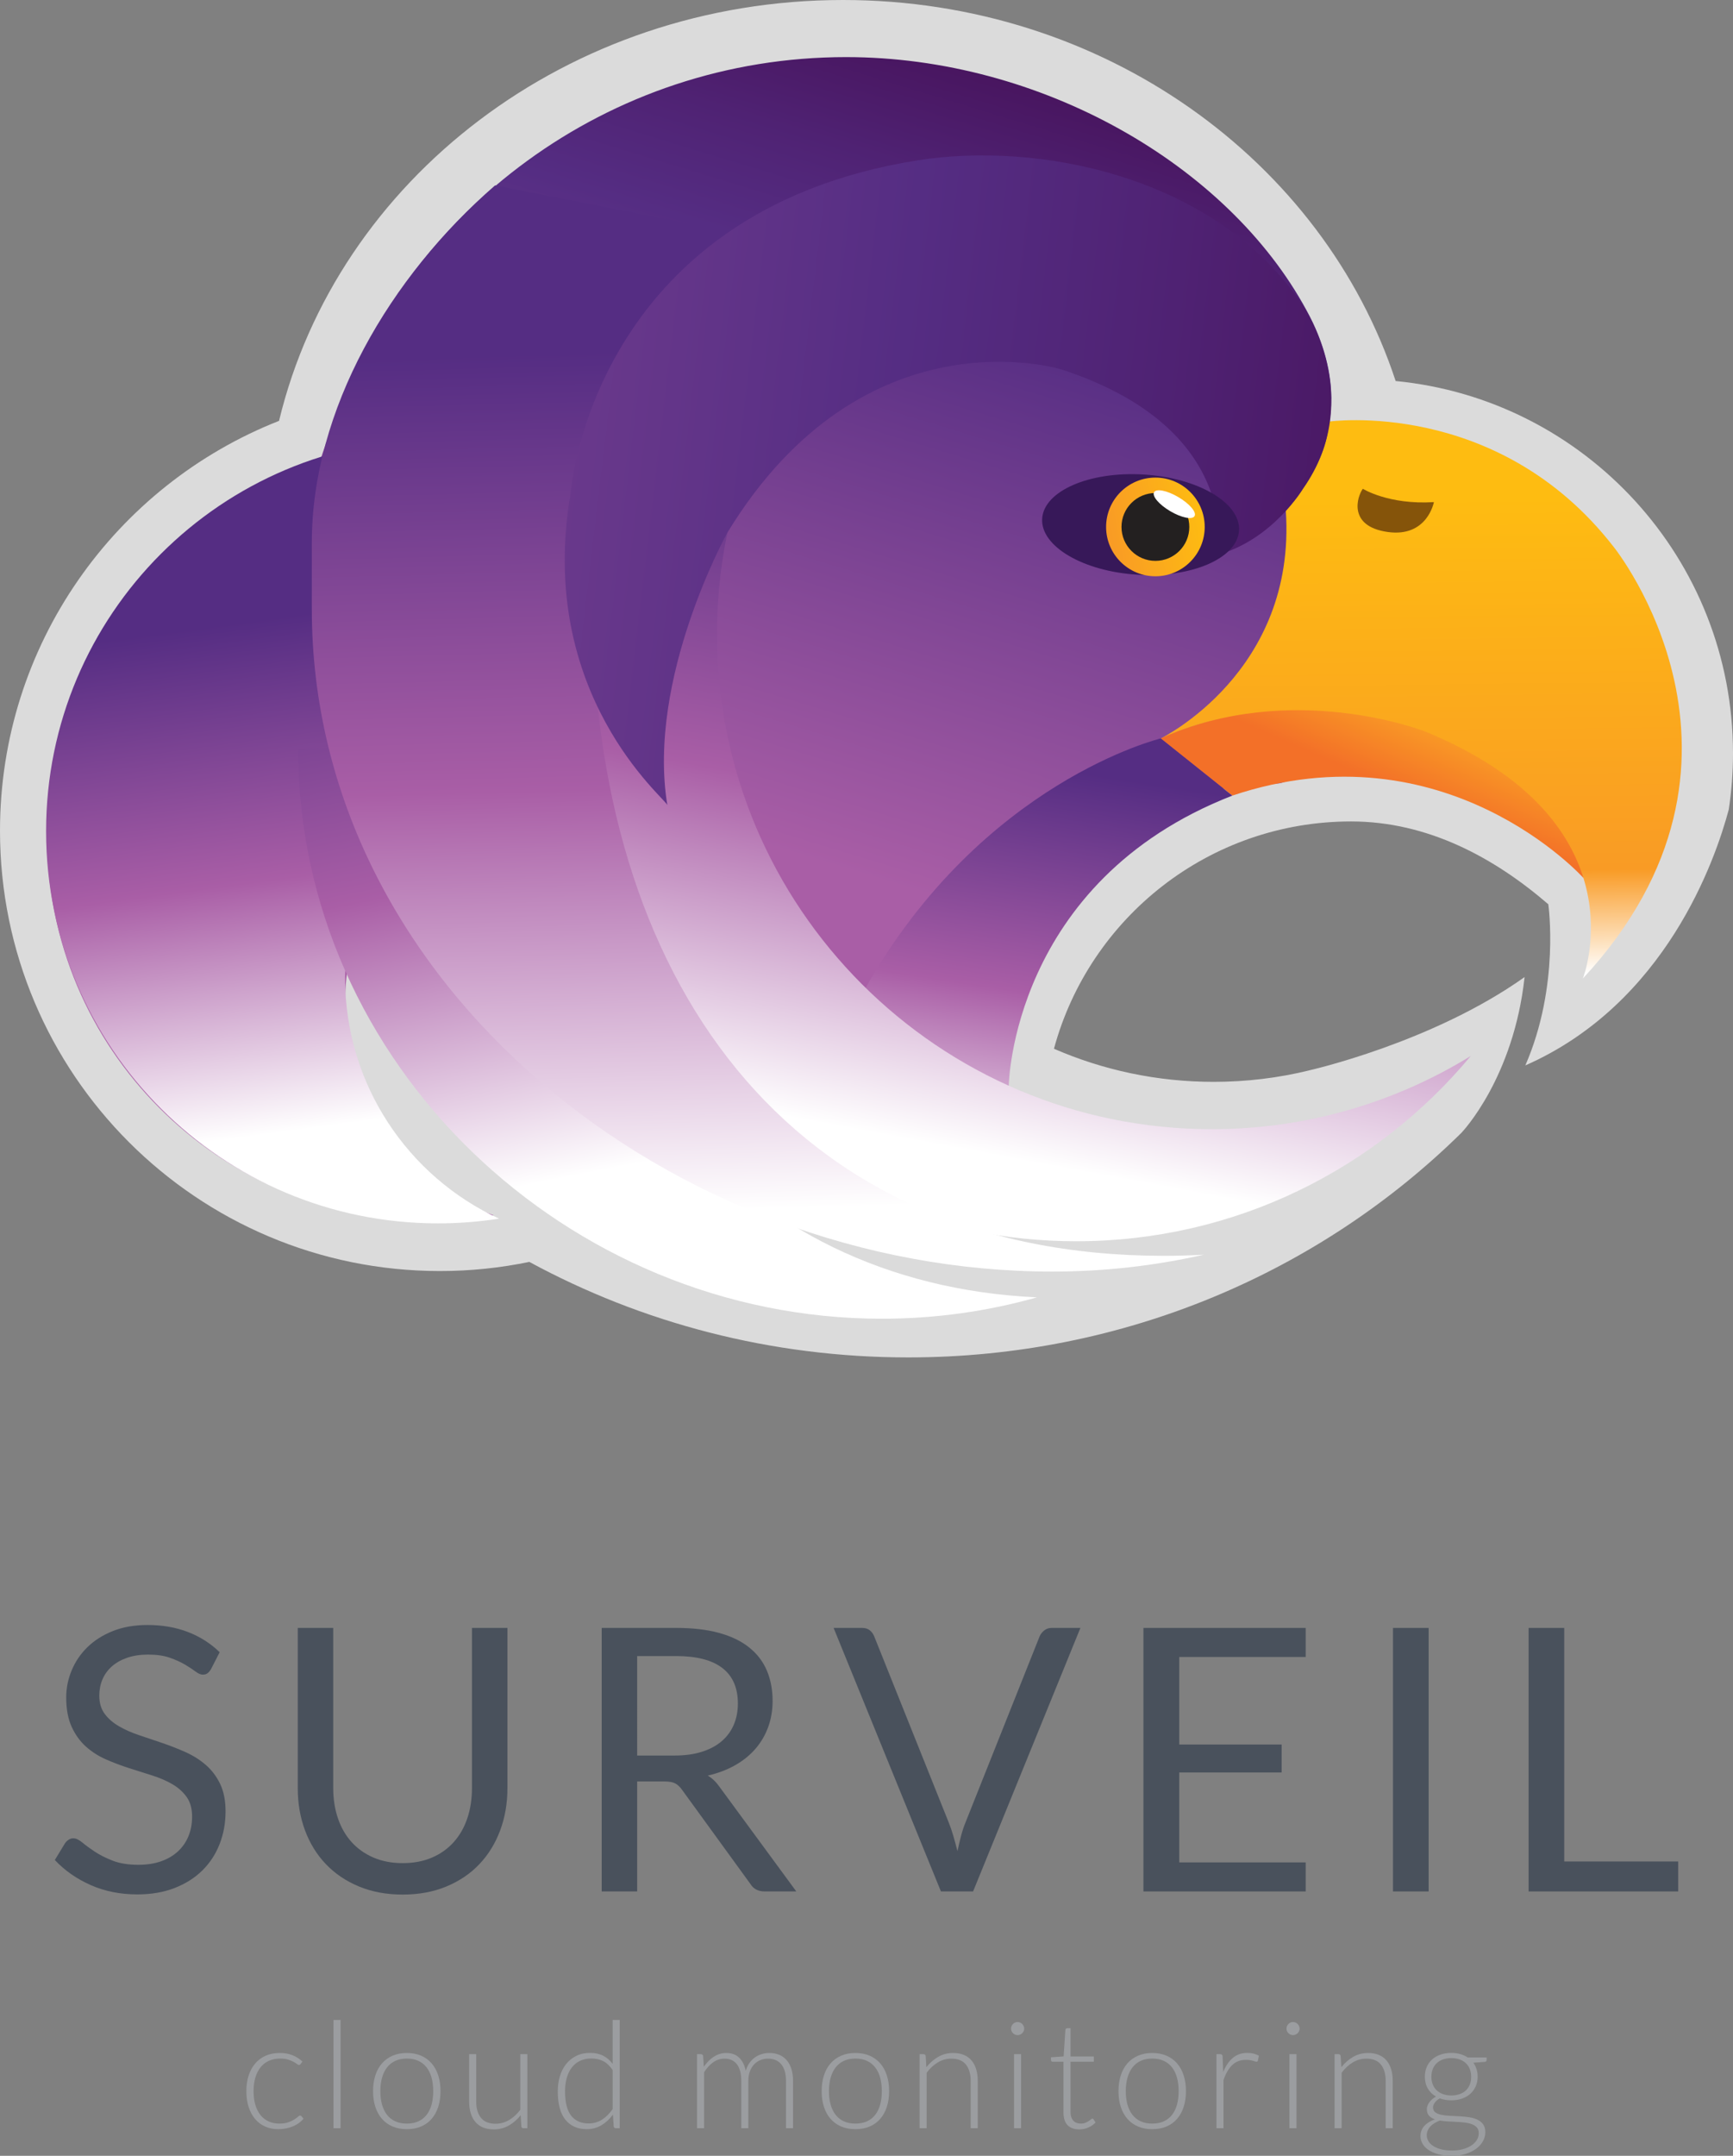 <?xml version="1.0" encoding="utf-8"?>
<!-- Generator: Adobe Illustrator 16.0.4, SVG Export Plug-In . SVG Version: 6.00 Build 0)  -->
<!DOCTYPE svg PUBLIC "-//W3C//DTD SVG 1.1//EN" "http://www.w3.org/Graphics/SVG/1.1/DTD/svg11.dtd">
<svg version="1.1" xmlns="http://www.w3.org/2000/svg" xmlns:xlink="http://www.w3.org/1999/xlink" x="0px" y="0px"
	 width="390.838px" height="485.85px" viewBox="0 0 390.838 485.85" enable-background="new 0 0 390.838 485.85"
	 xml:space="preserve">
<rect x="0" y="0" width="390.838" height="485.85" fill="#808080" stroke="none"/>
<g id="Calque_2" display="none">
	<rect x="-312.061" y="-863.299" display="inline" fill="#FFFFFF" width="2263.846" height="1579.096"/>
</g>
<g id="Calque_1">
	<g>
		<path fill="#DBDBDB" d="M314.756,85.869C298.391,36.148,248.781,0,190.119,0C127.979,0,76.002,40.561,62.932,94.849
			C26.084,109.338,0,145.235,0,187.226c0,54.801,44.426,99.226,99.227,99.226c6.906,0,13.643-0.717,20.152-2.06
			c25.264,13.701,54.4,21.524,85.434,21.524c48.861,0,93.037-19.375,124.762-50.603c0.291-0.304,11.77-12.404,14.262-35.115
			c-20.846,14.831-48.625,21.036-48.625,21.036l0.002,0.008c-6.891,1.682-14.09,2.572-21.498,2.572
			c-12.801,0-24.98-2.66-36.016-7.458l-0.004-0.001c7.992-29.516,34.965-51.229,67.008-51.229c17.312,0,32.322,8.183,44.48,18.664
			c0,0,2.666,18.334-5.182,36.324l0.006-0.004c31.648-13.933,42.84-46.29,45.877-57.674c0.623-4.132,0.953-8.359,0.953-12.666
			C390.838,125.986,357.455,90.004,314.756,85.869z"/>
		<g>
			<path fill="#49515C" d="M47.59,376.162c-0.248,0.414-0.512,0.727-0.787,0.934s-0.635,0.311-1.076,0.311
				c-0.471,0-1.016-0.234-1.639-0.705c-0.621-0.469-1.408-0.986-2.361-1.555c-0.953-0.564-2.1-1.084-3.439-1.553
				c-1.342-0.471-2.963-0.705-4.871-0.705c-1.795,0-3.385,0.242-4.766,0.725c-1.381,0.484-2.535,1.141-3.461,1.969
				c-0.926,0.83-1.623,1.803-2.092,2.922c-0.471,1.119-0.705,2.328-0.705,3.627c0,1.658,0.408,3.031,1.223,4.123
				s1.893,2.025,3.232,2.797c1.34,0.775,2.859,1.445,4.559,2.012s3.439,1.152,5.223,1.76c1.781,0.609,3.523,1.293,5.223,2.053
				s3.217,1.719,4.559,2.879c1.34,1.162,2.416,2.584,3.232,4.27c0.814,1.686,1.223,3.758,1.223,6.217
				c0,2.598-0.443,5.035-1.326,7.314c-0.885,2.279-2.176,4.262-3.875,5.947s-3.787,3.012-6.258,3.979
				c-2.475,0.967-5.285,1.451-8.436,1.451c-3.84,0-7.342-0.697-10.506-2.094c-3.164-1.395-5.863-3.279-8.102-5.656l2.32-3.812
				c0.221-0.305,0.49-0.561,0.809-0.768s0.67-0.311,1.057-0.311c0.58,0,1.244,0.311,1.99,0.932c0.746,0.623,1.678,1.307,2.797,2.053
				s2.473,1.43,4.062,2.051c1.588,0.621,3.527,0.932,5.822,0.932c1.906,0,3.605-0.262,5.098-0.787
				c1.492-0.523,2.756-1.264,3.791-2.217c1.037-0.953,1.83-2.092,2.383-3.418c0.553-1.328,0.83-2.805,0.83-4.436
				c0-1.795-0.408-3.268-1.223-4.414c-0.816-1.146-1.887-2.105-3.213-2.881c-1.326-0.771-2.838-1.43-4.537-1.967
				c-1.699-0.539-3.439-1.092-5.223-1.658c-1.781-0.566-3.521-1.223-5.221-1.969s-3.213-1.713-4.539-2.9
				c-1.326-1.189-2.396-2.674-3.211-4.457c-0.816-1.781-1.223-3.984-1.223-6.609c0-2.1,0.406-4.131,1.223-6.092
				c0.814-1.961,1.994-3.703,3.543-5.223c1.547-1.52,3.461-2.734,5.74-3.646s4.896-1.367,7.854-1.367
				c3.314,0,6.34,0.525,9.076,1.574c2.734,1.051,5.125,2.57,7.17,4.559L47.59,376.162z"/>
			<path fill="#49515C" d="M90.816,419.885c2.459,0,4.654-0.414,6.59-1.242c1.934-0.828,3.57-1.99,4.91-3.48
				c1.34-1.492,2.363-3.275,3.066-5.348c0.705-2.072,1.057-4.352,1.057-6.838v-36.098h8v36.098c0,3.426-0.547,6.604-1.637,9.531
				c-1.092,2.93-2.652,5.465-4.684,7.605c-2.031,2.143-4.512,3.82-7.439,5.035c-2.93,1.217-6.217,1.824-9.863,1.824
				s-6.936-0.607-9.863-1.824c-2.93-1.215-5.416-2.893-7.461-5.035c-2.045-2.141-3.611-4.676-4.703-7.605
				c-1.092-2.928-1.637-6.105-1.637-9.531v-36.098h7.998v36.057c0,2.486,0.352,4.766,1.057,6.838s1.727,3.854,3.066,5.346
				s2.984,2.66,4.932,3.502C86.154,419.465,88.357,419.885,90.816,419.885z"/>
			<path fill="#49515C" d="M143.697,401.484v24.783h-7.998v-59.389h16.785c3.758,0,7.004,0.381,9.738,1.141
				c2.736,0.76,4.994,1.857,6.777,3.295c1.781,1.436,3.102,3.17,3.957,5.201c0.855,2.029,1.285,4.303,1.285,6.816
				c0,2.1-0.332,4.062-0.994,5.885c-0.664,1.824-1.623,3.461-2.881,4.912c-1.258,1.449-2.791,2.688-4.6,3.709
				c-1.811,1.021-3.861,1.797-6.154,2.32c0.994,0.58,1.877,1.424,2.652,2.529l17.322,23.58h-7.127c-1.465,0-2.543-0.566-3.234-1.699
				l-15.416-21.219c-0.471-0.662-0.98-1.139-1.533-1.43s-1.383-0.436-2.486-0.436H143.697z M143.697,395.641h8.414
				c2.348,0,4.414-0.283,6.195-0.85c1.783-0.564,3.275-1.367,4.477-2.402c1.201-1.037,2.105-2.273,2.715-3.711
				c0.607-1.436,0.912-3.025,0.912-4.766c0-3.535-1.168-6.201-3.502-7.998c-2.336-1.795-5.811-2.693-10.424-2.693h-8.787V395.641z"
				/>
			<path fill="#49515C" d="M188.002,366.879h6.424c0.717,0,1.297,0.18,1.74,0.539c0.441,0.359,0.773,0.814,0.994,1.367l16.785,41.9
				c0.387,0.939,0.738,1.961,1.057,3.066c0.316,1.105,0.629,2.252,0.932,3.439c0.25-1.188,0.52-2.334,0.809-3.439
				c0.291-1.105,0.629-2.127,1.016-3.066l16.701-41.9c0.193-0.469,0.525-0.904,0.996-1.305c0.469-0.4,1.049-0.602,1.74-0.602h6.465
				l-24.203,59.389h-7.252L188.002,366.879z"/>
			<path fill="#49515C" d="M294.469,366.879v6.549h-28.514v19.727h23.086v6.299h-23.086v20.268h28.514v6.547h-36.594v-59.389
				H294.469z"/>
			<path fill="#49515C" d="M322.195,426.268h-8.041v-59.389h8.041V426.268z"/>
			<path fill="#49515C" d="M352.779,419.514h25.695v6.754H344.74v-59.389h8.039V419.514z"/>
		</g>
		<g>
			<g>
				<path fill="#9B9DA0" d="M67.785,465.172c-0.056,0.057-0.108,0.104-0.159,0.143c-0.05,0.039-0.12,0.059-0.21,0.059
					c-0.111,0-0.266-0.076-0.461-0.227s-0.455-0.316-0.779-0.494c-0.325-0.18-0.729-0.344-1.216-0.496
					c-0.486-0.15-1.076-0.225-1.77-0.225c-0.962,0-1.814,0.17-2.558,0.51c-0.743,0.342-1.369,0.83-1.878,1.469
					c-0.509,0.637-0.897,1.408-1.166,2.314c-0.268,0.904-0.402,1.922-0.402,3.051c0,1.174,0.137,2.215,0.411,3.119
					c0.273,0.906,0.662,1.67,1.165,2.289c0.504,0.621,1.112,1.094,1.828,1.418s1.51,0.486,2.382,0.486
					c0.805,0,1.479-0.096,2.021-0.285s0.989-0.396,1.342-0.621c0.352-0.223,0.631-0.43,0.838-0.619
					c0.207-0.191,0.372-0.285,0.495-0.285c0.146,0,0.257,0.055,0.335,0.166l0.437,0.537c-0.258,0.336-0.581,0.648-0.973,0.939
					s-0.833,0.543-1.325,0.754c-0.492,0.213-1.025,0.379-1.602,0.496c-0.575,0.117-1.177,0.176-1.803,0.176
					c-1.062,0-2.032-0.193-2.909-0.578c-0.878-0.387-1.633-0.945-2.264-1.678c-0.632-0.732-1.124-1.629-1.477-2.691
					c-0.352-1.062-0.528-2.27-0.528-3.623c0-1.273,0.168-2.438,0.504-3.488c0.335-1.051,0.824-1.955,1.467-2.717
					c0.643-0.76,1.432-1.35,2.365-1.768c0.933-0.42,2.004-0.629,3.211-0.629c1.084,0,2.049,0.172,2.893,0.52
					c0.845,0.346,1.579,0.816,2.206,1.408L67.785,465.172z"/>
				<path fill="#9B9DA0" d="M76.807,455.227v24.4h-1.593v-24.4H76.807z"/>
				<path fill="#9B9DA0" d="M91.749,462.674c1.196,0,2.267,0.203,3.212,0.611c0.944,0.408,1.741,0.986,2.39,1.736
					c0.648,0.748,1.143,1.65,1.483,2.707c0.342,1.057,0.512,2.24,0.512,3.547c0,1.309-0.17,2.488-0.512,3.539
					c-0.341,1.051-0.835,1.951-1.483,2.699c-0.648,0.75-1.445,1.326-2.39,1.729c-0.945,0.402-2.016,0.604-3.212,0.604
					s-2.267-0.201-3.211-0.604c-0.945-0.402-1.744-0.979-2.398-1.729c-0.654-0.748-1.151-1.648-1.492-2.699
					c-0.342-1.051-0.512-2.23-0.512-3.539c0-1.307,0.17-2.49,0.512-3.547c0.341-1.057,0.838-1.959,1.492-2.707
					c0.654-0.75,1.453-1.328,2.398-1.736C89.482,462.877,90.553,462.674,91.749,462.674z M91.749,478.588
					c0.995,0,1.864-0.17,2.607-0.512c0.744-0.342,1.364-0.83,1.862-1.467c0.497-0.639,0.869-1.406,1.115-2.307
					c0.245-0.9,0.368-1.908,0.368-3.027c0-1.105-0.123-2.113-0.368-3.018c-0.246-0.906-0.618-1.68-1.115-2.322
					c-0.498-0.645-1.118-1.139-1.862-1.484c-0.743-0.348-1.612-0.52-2.607-0.52s-1.864,0.172-2.607,0.52
					c-0.744,0.346-1.364,0.84-1.861,1.484c-0.498,0.643-0.872,1.416-1.124,2.322c-0.252,0.904-0.377,1.912-0.377,3.018
					c0,1.119,0.125,2.127,0.377,3.027s0.626,1.668,1.124,2.307c0.497,0.637,1.117,1.125,1.861,1.467
					C89.885,478.418,90.754,478.588,91.749,478.588z"/>
				<path fill="#9B9DA0" d="M107.395,462.941v10.666c0,1.564,0.359,2.791,1.077,3.68c0.718,0.891,1.812,1.334,3.281,1.334
					c1.088,0,2.104-0.277,3.046-0.83s1.789-1.322,2.541-2.307v-12.543h1.593v16.686h-0.878c-0.31,0-0.47-0.145-0.48-0.436
					l-0.151-2.482c-0.772,0.963-1.666,1.734-2.679,2.314c-1.014,0.582-2.142,0.873-3.384,0.873c-0.93,0-1.741-0.146-2.436-0.438
					c-0.694-0.289-1.271-0.709-1.729-1.258c-0.459-0.547-0.806-1.207-1.041-1.979s-0.353-1.643-0.353-2.615v-10.666H107.395z"/>
				<path fill="#9B9DA0" d="M138.883,479.627c-0.276,0-0.437-0.145-0.48-0.436l-0.169-2.633c-0.738,1.006-1.604,1.805-2.594,2.398
					c-0.991,0.592-2.102,0.889-3.333,0.889c-2.049,0-3.646-0.711-4.794-2.131c-1.147-1.418-1.722-3.549-1.722-6.389
					c0-1.219,0.159-2.355,0.479-3.412s0.789-1.973,1.411-2.75c0.621-0.777,1.383-1.391,2.284-1.838c0.9-0.445,1.939-0.67,3.114-0.67
					c1.131,0,2.11,0.209,2.938,0.629c0.829,0.42,1.545,1.031,2.15,1.836v-9.895h1.593v24.4H138.883z M132.759,478.555
					c1.108,0,2.111-0.285,3.007-0.855s1.696-1.363,2.402-2.381v-8.805c-0.65-0.951-1.363-1.621-2.142-2.014
					c-0.778-0.391-1.66-0.586-2.646-0.586s-1.848,0.18-2.587,0.537s-1.357,0.863-1.855,1.518c-0.499,0.654-0.874,1.436-1.126,2.348
					c-0.252,0.91-0.378,1.914-0.378,3.01c0,2.482,0.459,4.307,1.377,5.475C129.73,477.971,131.046,478.555,132.759,478.555z"/>
				<path fill="#9B9DA0" d="M157.201,479.627v-16.686h0.872c0.29,0,0.458,0.141,0.503,0.42l0.15,2.414
					c0.324-0.459,0.671-0.877,1.04-1.258s0.763-0.707,1.183-0.98c0.419-0.273,0.866-0.486,1.342-0.639
					c0.475-0.15,0.975-0.225,1.501-0.225c1.218,0,2.19,0.354,2.918,1.064c0.727,0.709,1.218,1.695,1.476,2.959
					c0.2-0.693,0.482-1.291,0.846-1.793c0.362-0.504,0.778-0.92,1.247-1.25s0.979-0.576,1.532-0.738
					c0.552-0.162,1.118-0.242,1.699-0.242c0.826,0,1.568,0.137,2.227,0.41c0.659,0.273,1.22,0.68,1.683,1.215
					c0.464,0.537,0.818,1.197,1.063,1.98c0.246,0.781,0.368,1.676,0.368,2.682v10.666h-1.593v-10.666
					c0-1.631-0.353-2.875-1.057-3.73s-1.71-1.283-3.019-1.283c-0.581,0-1.138,0.107-1.669,0.318c-0.53,0.213-1,0.529-1.408,0.947
					c-0.408,0.42-0.732,0.943-0.973,1.568c-0.24,0.627-0.36,1.354-0.36,2.18v10.666h-1.594v-10.666c0-1.621-0.324-2.861-0.973-3.723
					c-0.648-0.859-1.593-1.291-2.834-1.291c-0.905,0-1.744,0.271-2.516,0.814c-0.771,0.541-1.459,1.293-2.062,2.254v12.611H157.201z
					"/>
				<path fill="#9B9DA0" d="M192.921,462.674c1.195,0,2.267,0.203,3.211,0.611s1.741,0.986,2.39,1.736
					c0.648,0.748,1.144,1.65,1.484,2.707s0.512,2.24,0.512,3.547c0,1.309-0.171,2.488-0.512,3.539s-0.836,1.951-1.484,2.699
					c-0.648,0.75-1.445,1.326-2.39,1.729s-2.016,0.604-3.211,0.604c-1.197,0-2.268-0.201-3.212-0.604
					c-0.945-0.402-1.744-0.979-2.398-1.729c-0.653-0.748-1.151-1.648-1.492-2.699s-0.512-2.23-0.512-3.539
					c0-1.307,0.171-2.49,0.512-3.547s0.839-1.959,1.492-2.707c0.654-0.75,1.453-1.328,2.398-1.736
					C190.653,462.877,191.724,462.674,192.921,462.674z M192.921,478.588c0.994,0,1.863-0.17,2.607-0.512
					c0.743-0.342,1.364-0.83,1.861-1.467c0.497-0.639,0.869-1.406,1.115-2.307s0.369-1.908,0.369-3.027
					c0-1.105-0.123-2.113-0.369-3.018c-0.246-0.906-0.618-1.68-1.115-2.322c-0.497-0.645-1.118-1.139-1.861-1.484
					c-0.744-0.348-1.613-0.52-2.607-0.52c-0.995,0-1.865,0.172-2.608,0.52c-0.743,0.346-1.364,0.84-1.861,1.484
					c-0.497,0.643-0.872,1.416-1.123,2.322c-0.252,0.904-0.378,1.912-0.378,3.018c0,1.119,0.126,2.127,0.378,3.027
					c0.251,0.9,0.626,1.668,1.123,2.307c0.497,0.637,1.118,1.125,1.861,1.467S191.926,478.588,192.921,478.588z"/>
				<path fill="#9B9DA0" d="M207.393,479.627v-16.686h0.872c0.291,0,0.458,0.141,0.503,0.42l0.151,2.516
					c0.76-0.963,1.646-1.736,2.658-2.324c1.012-0.586,2.138-0.879,3.379-0.879c0.917,0,1.725,0.145,2.423,0.436
					c0.699,0.291,1.277,0.709,1.736,1.258c0.458,0.547,0.805,1.207,1.04,1.979c0.234,0.771,0.352,1.643,0.352,2.615v10.666h-1.593
					v-10.666c0-1.564-0.358-2.791-1.073-3.68c-0.716-0.889-1.812-1.334-3.287-1.334c-1.096,0-2.113,0.283-3.053,0.848
					c-0.938,0.564-1.777,1.338-2.515,2.322v12.51H207.393z"/>
				<path fill="#9B9DA0" d="M230.987,457.189c0,0.201-0.042,0.389-0.126,0.561c-0.083,0.174-0.192,0.328-0.326,0.463
					c-0.135,0.133-0.291,0.24-0.47,0.318c-0.18,0.078-0.369,0.117-0.57,0.117s-0.392-0.039-0.57-0.117s-0.336-0.186-0.47-0.318
					c-0.134-0.135-0.24-0.289-0.318-0.463c-0.078-0.172-0.117-0.359-0.117-0.561s0.039-0.395,0.117-0.578
					c0.078-0.186,0.185-0.344,0.318-0.479s0.291-0.24,0.47-0.318s0.369-0.117,0.57-0.117s0.391,0.039,0.57,0.117
					c0.179,0.078,0.335,0.184,0.47,0.318c0.134,0.135,0.243,0.293,0.326,0.479C230.945,456.795,230.987,456.988,230.987,457.189z
					 M230.283,462.941v16.686h-1.593v-16.686H230.283z"/>
				<path fill="#9B9DA0" d="M243.414,479.896c-1.13,0-2.007-0.314-2.633-0.939c-0.626-0.627-0.939-1.594-0.939-2.902v-11.402h-2.397
					c-0.124,0-0.225-0.033-0.303-0.102c-0.078-0.066-0.117-0.162-0.117-0.285v-0.619l2.852-0.203l0.397-5.969
					c0.012-0.102,0.053-0.189,0.125-0.27c0.071-0.078,0.168-0.117,0.29-0.117h0.747v6.373h5.249v1.191h-5.249v11.318
					c0,0.459,0.059,0.854,0.176,1.184s0.279,0.602,0.486,0.812c0.207,0.213,0.45,0.369,0.729,0.471c0.279,0.1,0.581,0.15,0.905,0.15
					c0.402,0,0.749-0.059,1.04-0.176s0.542-0.246,0.755-0.387c0.212-0.139,0.386-0.268,0.52-0.385s0.24-0.176,0.318-0.176
					c0.09,0,0.179,0.055,0.269,0.166l0.437,0.705c-0.426,0.471-0.965,0.848-1.619,1.133
					C244.798,479.754,244.118,479.896,243.414,479.896z"/>
				<path fill="#9B9DA0" d="M259.865,462.674c1.195,0,2.267,0.203,3.211,0.611s1.741,0.986,2.39,1.736
					c0.648,0.748,1.144,1.65,1.484,2.707s0.512,2.24,0.512,3.547c0,1.309-0.171,2.488-0.512,3.539s-0.836,1.951-1.484,2.699
					c-0.648,0.75-1.445,1.326-2.39,1.729s-2.016,0.604-3.211,0.604c-1.197,0-2.268-0.201-3.212-0.604
					c-0.945-0.402-1.744-0.979-2.398-1.729c-0.653-0.748-1.151-1.648-1.492-2.699s-0.512-2.23-0.512-3.539
					c0-1.307,0.171-2.49,0.512-3.547s0.839-1.959,1.492-2.707c0.654-0.75,1.453-1.328,2.398-1.736
					C257.598,462.877,258.668,462.674,259.865,462.674z M259.865,478.588c0.994,0,1.863-0.17,2.607-0.512
					c0.743-0.342,1.364-0.83,1.861-1.467c0.497-0.639,0.869-1.406,1.115-2.307s0.369-1.908,0.369-3.027
					c0-1.105-0.123-2.113-0.369-3.018c-0.246-0.906-0.618-1.68-1.115-2.322c-0.497-0.645-1.118-1.139-1.861-1.484
					c-0.744-0.348-1.613-0.52-2.607-0.52c-0.995,0-1.865,0.172-2.608,0.52c-0.743,0.346-1.364,0.84-1.861,1.484
					c-0.497,0.643-0.872,1.416-1.123,2.322c-0.252,0.904-0.378,1.912-0.378,3.018c0,1.119,0.126,2.127,0.378,3.027
					c0.251,0.9,0.626,1.668,1.123,2.307c0.497,0.637,1.118,1.125,1.861,1.467S258.87,478.588,259.865,478.588z"/>
				<path fill="#9B9DA0" d="M274.337,479.627v-16.686h0.839c0.189,0,0.327,0.039,0.411,0.117c0.083,0.078,0.131,0.213,0.143,0.402
					l0.134,3.521c0.536-1.352,1.252-2.412,2.146-3.178s1.996-1.148,3.304-1.148c0.503,0,0.967,0.053,1.392,0.16
					c0.425,0.105,0.827,0.26,1.208,0.461l-0.219,1.105c-0.033,0.18-0.145,0.27-0.335,0.27c-0.067,0-0.162-0.023-0.285-0.068
					c-0.123-0.043-0.276-0.094-0.461-0.15c-0.185-0.055-0.411-0.105-0.68-0.15c-0.268-0.045-0.575-0.068-0.922-0.068
					c-1.264,0-2.301,0.393-3.111,1.176c-0.811,0.781-1.467,1.91-1.97,3.387v10.85H274.337z"/>
				<path fill="#9B9DA0" d="M293.103,457.189c0,0.201-0.042,0.389-0.126,0.561c-0.084,0.174-0.193,0.328-0.327,0.463
					c-0.134,0.133-0.291,0.24-0.47,0.318s-0.369,0.117-0.57,0.117s-0.392-0.039-0.57-0.117s-0.335-0.186-0.469-0.318
					c-0.135-0.135-0.241-0.289-0.319-0.463c-0.078-0.172-0.117-0.359-0.117-0.561s0.039-0.395,0.117-0.578
					c0.078-0.186,0.185-0.344,0.319-0.479c0.134-0.135,0.29-0.24,0.469-0.318s0.369-0.117,0.57-0.117s0.392,0.039,0.57,0.117
					s0.336,0.184,0.47,0.318s0.243,0.293,0.327,0.479C293.061,456.795,293.103,456.988,293.103,457.189z M292.397,462.941v16.686
					h-1.593v-16.686H292.397z"/>
				<path fill="#9B9DA0" d="M300.983,479.627v-16.686h0.872c0.291,0,0.458,0.141,0.503,0.42l0.151,2.516
					c0.76-0.963,1.646-1.736,2.658-2.324c1.012-0.586,2.138-0.879,3.379-0.879c0.917,0,1.725,0.145,2.423,0.436
					c0.699,0.291,1.277,0.709,1.736,1.258c0.458,0.547,0.805,1.207,1.04,1.979c0.234,0.771,0.352,1.643,0.352,2.615v10.666h-1.593
					v-10.666c0-1.564-0.358-2.791-1.073-3.68c-0.716-0.889-1.812-1.334-3.287-1.334c-1.096,0-2.113,0.283-3.053,0.848
					c-0.938,0.564-1.777,1.338-2.515,2.322v12.51H300.983z"/>
				<path fill="#9B9DA0" d="M327.312,462.656c0.727,0,1.4,0.09,2.021,0.268c0.62,0.18,1.177,0.432,1.669,0.756h4.276v0.553
					c0,0.279-0.157,0.43-0.47,0.453l-2.532,0.184c0.312,0.426,0.554,0.904,0.721,1.434c0.168,0.531,0.252,1.1,0.252,1.703
					c0,0.805-0.146,1.535-0.437,2.188c-0.29,0.654-0.695,1.215-1.216,1.678c-0.52,0.465-1.143,0.824-1.869,1.082
					c-0.728,0.258-1.532,0.385-2.415,0.385c-0.962,0-1.834-0.145-2.616-0.436c-0.47,0.27-0.839,0.588-1.107,0.957
					c-0.268,0.367-0.402,0.727-0.402,1.072c0,0.48,0.168,0.85,0.504,1.107c0.335,0.258,0.779,0.443,1.333,0.561
					c0.553,0.119,1.185,0.193,1.895,0.227c0.71,0.035,1.432,0.07,2.163,0.109c0.732,0.039,1.454,0.109,2.164,0.209
					c0.71,0.102,1.342,0.277,1.895,0.529c0.554,0.252,0.998,0.604,1.333,1.057c0.336,0.453,0.504,1.053,0.504,1.803
					c0,0.693-0.174,1.357-0.521,1.996c-0.347,0.637-0.847,1.201-1.501,1.693c-0.653,0.492-1.444,0.885-2.373,1.182
					c-0.928,0.297-1.968,0.445-3.119,0.445c-1.174,0-2.202-0.121-3.085-0.361c-0.884-0.24-1.624-0.564-2.223-0.973
					c-0.598-0.408-1.048-0.881-1.35-1.416c-0.302-0.537-0.453-1.107-0.453-1.711c0-0.883,0.291-1.645,0.872-2.281
					s1.381-1.129,2.398-1.477c-0.56-0.189-1.004-0.463-1.333-0.82c-0.33-0.357-0.495-0.855-0.495-1.492
					c0-0.236,0.045-0.48,0.134-0.738c0.09-0.258,0.224-0.512,0.403-0.764c0.179-0.252,0.394-0.488,0.646-0.713
					c0.251-0.223,0.545-0.424,0.88-0.604c-0.794-0.459-1.411-1.066-1.853-1.828c-0.442-0.76-0.663-1.648-0.663-2.666
					c0-0.805,0.143-1.535,0.428-2.189c0.285-0.652,0.688-1.215,1.208-1.684c0.52-0.471,1.148-0.834,1.887-1.092
					C325.602,462.785,326.418,462.656,327.312,462.656z M333.5,480.752c0-0.527-0.137-0.949-0.41-1.268
					c-0.274-0.318-0.641-0.566-1.099-0.746c-0.459-0.178-0.987-0.305-1.585-0.377s-1.224-0.125-1.878-0.16
					c-0.654-0.033-1.312-0.066-1.971-0.1c-0.66-0.033-1.274-0.102-1.845-0.201c-0.425,0.168-0.819,0.359-1.183,0.578
					s-0.673,0.465-0.931,0.738c-0.257,0.273-0.458,0.576-0.604,0.906c-0.146,0.328-0.218,0.689-0.218,1.08
					c0,0.492,0.126,0.947,0.377,1.367c0.252,0.42,0.621,0.783,1.107,1.09c0.486,0.309,1.081,0.551,1.786,0.73
					c0.704,0.178,1.515,0.268,2.432,0.268c0.849,0,1.64-0.096,2.372-0.285s1.37-0.459,1.912-0.805s0.967-0.76,1.274-1.24
					C333.347,481.846,333.5,481.32,333.5,480.752z M327.312,472.248c0.715,0,1.353-0.104,1.911-0.311
					c0.56-0.205,1.029-0.494,1.409-0.863s0.668-0.811,0.863-1.324c0.196-0.514,0.294-1.084,0.294-1.711
					c0-0.625-0.101-1.199-0.302-1.719s-0.495-0.965-0.881-1.334c-0.386-0.367-0.855-0.652-1.408-0.854
					c-0.554-0.201-1.183-0.303-1.887-0.303s-1.336,0.102-1.896,0.303c-0.559,0.201-1.031,0.486-1.417,0.854
					c-0.386,0.369-0.679,0.814-0.88,1.334s-0.302,1.094-0.302,1.719c0,0.627,0.101,1.197,0.302,1.711s0.494,0.955,0.88,1.324
					s0.858,0.658,1.417,0.863C325.977,472.145,326.608,472.248,327.312,472.248z"/>
			</g>
		</g>
		<linearGradient id="SVGID_1_" gradientUnits="userSpaceOnUse" x1="207.276" y1="0.851" x2="151.331" y2="184.243">
			<stop  offset="0.012" style="stop-color:#461159"/>
			<stop  offset="0.185" style="stop-color:#4F2273"/>
			<stop  offset="0.322" style="stop-color:#552D83"/>
			<stop  offset="1" style="stop-color:#A95EA6"/>
		</linearGradient>
		<path fill="url(#SVGID_1_)" d="M110.073,273.41c-18.891-7.496-32.248-25.936-32.248-47.495c0-3.598,0.373-7.11,1.08-10.499h0.002
			c19.434,47.97,214.779,37.316,192.563,39.482c-27.893,2.718-35.345-4.411-50.46-12.219c2.17-35.693,30.576-66.092,66.817-66.092
			c16.28,0,14.118-81.753,12.019-81.572c0.256-1.771,0.391-3.581,0.391-5.423c0-5.083-1.391-12.082-5.577-19.654
			c-17.79-32.838-60.019-57.069-103.845-57.069c-53.75,0-99.398,34.69-115.775,82.906l0,0c-1.172,3.326-2.523,6.604-3.414,10.054
			l-0.234,0.072c-35.215,10.953-60.782,43.8-60.782,82.618c0,47.777,38.731,86.508,86.508,86.508c4.825,0,9.559-0.395,14.169-1.154
			L110.073,273.41z"/>
		<linearGradient id="SVGID_2_" gradientUnits="userSpaceOnUse" x1="53.801" y1="140.32" x2="69.19" y2="254.454">
			<stop  offset="0" style="stop-color:#552D83"/>
			<stop  offset="0.507" style="stop-color:#A95EA6"/>
			<stop  offset="1" style="stop-color:#FFFFFF"/>
		</linearGradient>
		<path fill="url(#SVGID_2_)" d="M98.776,98.947c-48.812,0-88.381,39.569-88.381,88.381c0,48.811,39.569,88.38,88.381,88.38
			c4.685,0,9.283-0.365,13.771-1.068c-20.496-9.462-34.721-30.192-34.721-54.248c0-8.778,1.894-17.113,5.293-24.618"/>
		<linearGradient id="SVGID_3_" gradientUnits="userSpaceOnUse" x1="311.853" y1="176.594" x2="318.265" y2="161.846">
			<stop  offset="0" style="stop-color:#F37028"/>
			<stop  offset="1" style="stop-color:#F99B25"/>
		</linearGradient>
		<path fill="url(#SVGID_3_)" d="M277.927,179.304c48.088-16.089,79.178,18.559,79.178,18.559
			c4.039-18.698-5.066-21.315-31.994-32.431c-33.736-13.922-63.335,0.986-63.335,0.986"/>
		<path fill="none" stroke="#232020" stroke-width="1.282" stroke-miterlimit="10" d="M278.997,123.227"/>
		<linearGradient id="SVGID_4_" gradientUnits="userSpaceOnUse" x1="321.156" y1="219.838" x2="319.874" y2="112.116">
			<stop  offset="0" style="stop-color:#FFFFFF"/>
			<stop  offset="0.217" style="stop-color:#F99B25"/>
			<stop  offset="1" style="stop-color:#FEBC11"/>
		</linearGradient>
		<path fill="url(#SVGID_4_)" d="M356.981,220.518c0,0,13.99-35.353-35.654-55.692c0,0-29.922-11.741-59.552,1.593
			c0,0,30.697-14.912,28.209-51.331c0,0,9.554-10.398,9.647-20.071c0,0,38.109-5.449,64.277,28.211
			C363.909,123.227,402.745,171.312,356.981,220.518z"/>
		<linearGradient id="SVGID_5_" gradientUnits="userSpaceOnUse" x1="331.698" y1="236.843" x2="331.698" y2="236.843">
			<stop  offset="0" style="stop-color:#FFFFFF"/>
			<stop  offset="1" style="stop-color:#3EC8F5"/>
		</linearGradient>
		<path fill="url(#SVGID_5_)" d="M331.698,236.842"/>
		<path fill="#85540A" d="M307.352,110.146c0,0,5.771,3.655,16.03,3.014c0,0-1.477,8.012-10.453,6.728
			C303.953,118.605,306.048,111.944,307.352,110.146z"/>
		<linearGradient id="SVGID_6_" gradientUnits="userSpaceOnUse" x1="240.814" y1="173.648" x2="225.426" y2="272.81">
			<stop  offset="0" style="stop-color:#552D83"/>
			<stop  offset="0.507" style="stop-color:#A95EA6"/>
			<stop  offset="1" style="stop-color:#FFFFFF"/>
		</linearGradient>
		<path fill="url(#SVGID_6_)" d="M261.775,166.418c0,0-40.188,9.667-66.553,56.206l10.425,27.13h20.195l1.658-5.072
			c0,0,0.634-45.991,50.426-65.378L261.775,166.418z"/>
		<linearGradient id="SVGID_7_" gradientUnits="userSpaceOnUse" x1="127.601" y1="120.557" x2="155.168" y2="259.996">
			<stop  offset="0" style="stop-color:#552D83"/>
			<stop  offset="0.507" style="stop-color:#A95EA6"/>
			<stop  offset="1" style="stop-color:#FFFFFF"/>
		</linearGradient>
		<path fill="url(#SVGID_7_)" d="M67.237,168.755c0,70.936,60.725,128.441,131.662,128.441c12.116,0,23.839-1.68,34.951-4.814
			c-68.134-3.152-109.78-56.683-109.78-125.596"/>
		<linearGradient id="SVGID_8_" gradientUnits="userSpaceOnUse" x1="245.164" y1="110.715" x2="217.529" y2="259.17">
			<stop  offset="0" style="stop-color:#552D83"/>
			<stop  offset="0.507" style="stop-color:#A95EA6"/>
			<stop  offset="1" style="stop-color:#FFFFFF"/>
		</linearGradient>
		<path fill="url(#SVGID_8_)" d="M331.698,237.982c-21.221,25.513-53.207,41.757-88.986,41.757
			c-63.896,0-115.692-51.796-115.692-115.691c0-50.695,32.606-93.773,77.992-109.409c-26.346,20.41-43.308,52.354-43.308,88.259
			c0,61.624,49.957,111.58,111.58,111.58C294.7,254.478,314.708,248.442,331.698,237.982z"/>
		<linearGradient id="SVGID_9_" gradientUnits="userSpaceOnUse" x1="167.45" y1="78.508" x2="172.533" y2="272.497">
			<stop  offset="0" style="stop-color:#552D83"/>
			<stop  offset="0.507" style="stop-color:#A95EA6"/>
			<stop  offset="1" style="stop-color:#FFFFFF"/>
		</linearGradient>
		<path fill="url(#SVGID_9_)" d="M111.646,41.787c-23.799,20.68-41.323,50.598-41.323,80.519v14.958
			c0,85.102,81.909,149.306,167.009,149.306c11.748,0,23.19-1.317,34.186-3.809c-2.969,0.172-5.959,0.261-8.971,0.261
			c-85.1,0-128.984-62.837-128.984-147.936c0-13.242,42.019-67.856,43.818-80.447"/>
		<linearGradient id="SVGID_10_" gradientUnits="userSpaceOnUse" x1="340.231" y1="126.122" x2="-96.545" y2="74.434">
			<stop  offset="0.012" style="stop-color:#461159"/>
			<stop  offset="0.185" style="stop-color:#4F2273"/>
			<stop  offset="0.322" style="stop-color:#552D83"/>
			<stop  offset="1" style="stop-color:#A95EA6"/>
		</linearGradient>
		<path fill="url(#SVGID_10_)" d="M274.538,125.052c0,0,6.133-28.341-35.218-41.814c0,0-44.415-13.746-75.269,36.789
			c0,0-18.246,32.797-13.545,61.434c-0.206-1.367-29.705-24.867-21.799-70.457c0,0,4.652-63.187,78.219-74.866
			c26.924-4.273,66.7,3.205,86.744,32.404c0,0,14.662,21.023,0.199,41.604l0,0C293.87,110.146,287.01,121.644,274.538,125.052z"/>
		
			<ellipse transform="matrix(0.998 0.06 -0.06 0.998 7.61 -15.308)" fill="#371859" cx="257.24" cy="118.338" rx="22.243" ry="11.313"/>
		
			<linearGradient id="SVGID_11_" gradientUnits="userSpaceOnUse" x1="-949.398" y1="-624.935" x2="-927.158" y2="-624.935" gradientTransform="matrix(0.982 -0.188 0.188 0.982 1299.717 555.896)">
			<stop  offset="0" style="stop-color:#F99B25"/>
			<stop  offset="1" style="stop-color:#FEBC11"/>
		</linearGradient>
		<circle fill="url(#SVGID_11_)" cx="260.574" cy="118.754" r="11.12"/>
		<circle fill="#232020" cx="260.574" cy="118.755" r="7.646"/>
		
			<ellipse transform="matrix(0.509 -0.861 0.861 0.509 32.262 283.75)" fill="#FFFFFF" cx="264.757" cy="113.607" rx="1.831" ry="5.298"/>
	</g>
</g>
</svg>
